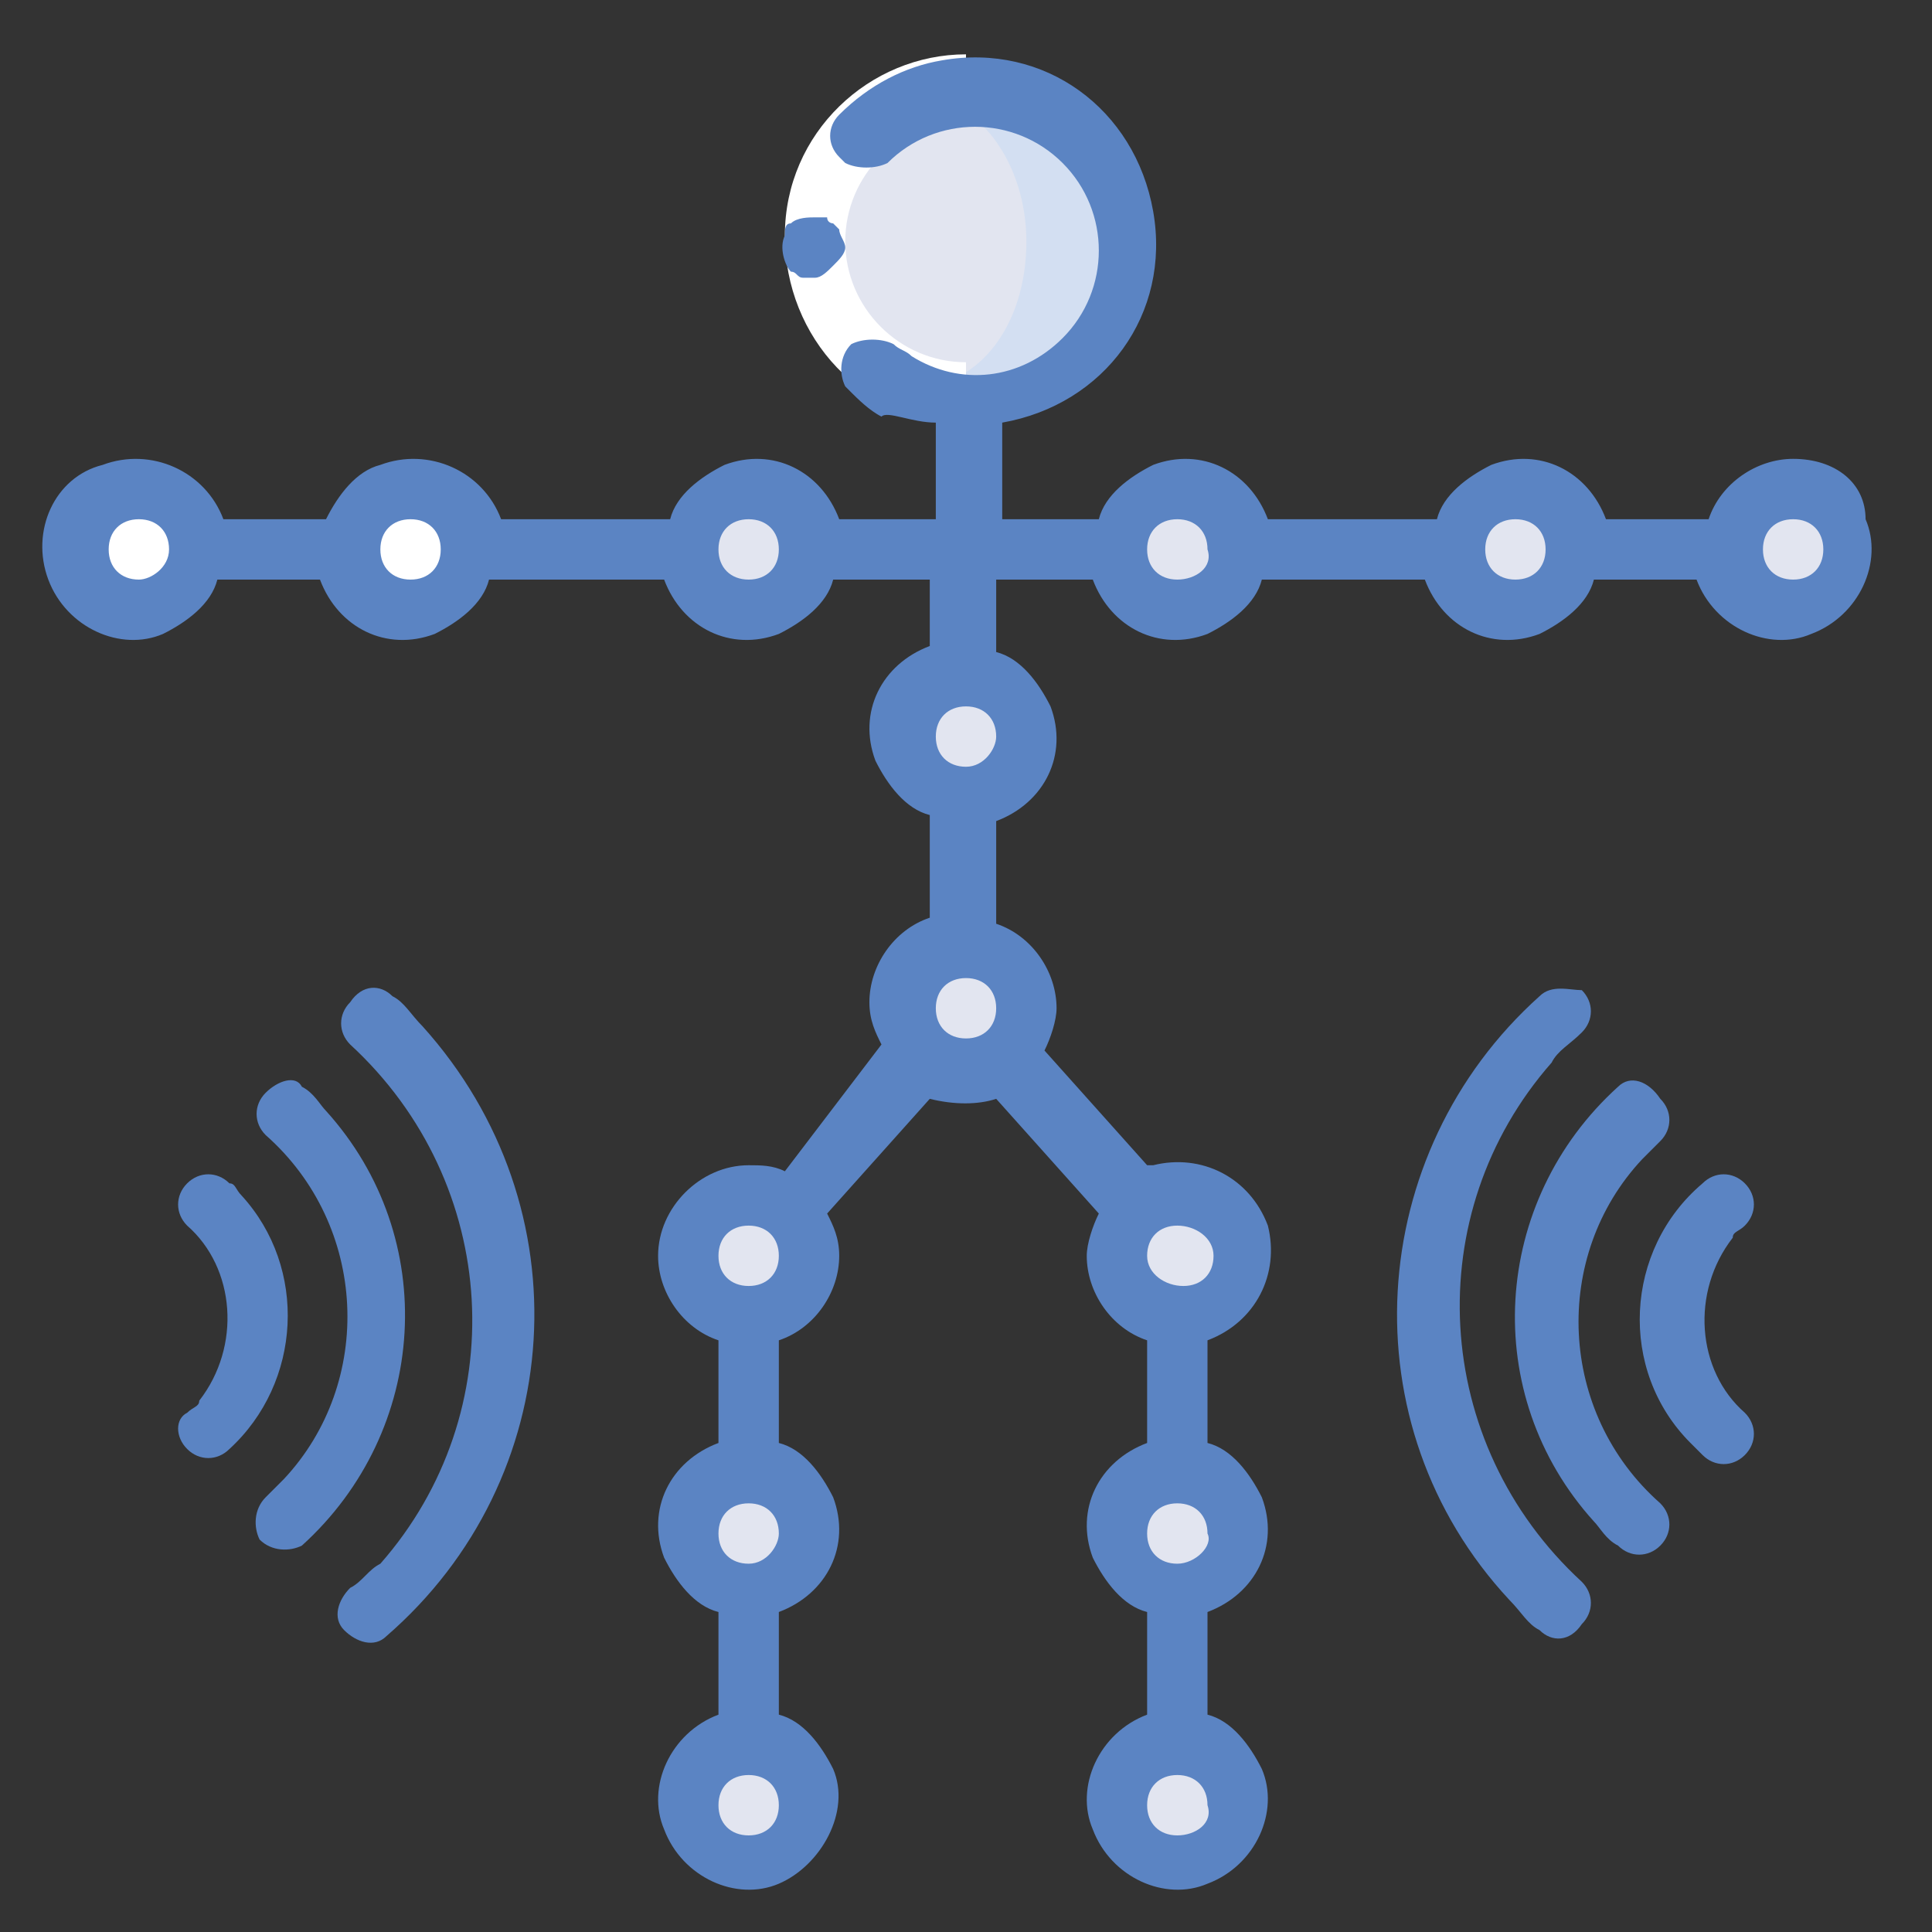 <?xml version="1.0" encoding="utf-8"?>
<!-- Generator: Adobe Illustrator 23.0.0, SVG Export Plug-In . SVG Version: 6.00 Build 0)  -->
<svg version="1.1" id="Layer_1" xmlns="http://www.w3.org/2000/svg" xmlns:xlink="http://www.w3.org/1999/xlink" x="0px" y="0px"
	 width="32px" height="32px" viewBox="0 0 32 32" style="enable-background:new 0 0 32 32;" xml:space="preserve">
<rect x="0" y="0" width="32" height="32" fill="#333333" stroke="none"/>
<style type="text/css">
	.st0{fill:#E2E5F0;}
	.st1{fill:#D3DFF2;}
	.st2{fill:#FFFFFF;}
	.st3{fill:#5B84C3;}
</style>
<title>chuyendong</title>
<path class="st0" d="M30.7,9.1c0,0.6-0.5,1-1,1c-0.6,0-1-0.5-1-1c0-0.6,0.5-1,1-1l0,0C30.3,8.1,30.7,8.5,30.7,9.1
	C30.7,9.1,30.7,9.1,30.7,9.1"/>
<path class="st0" d="M26.1,9.1c0,0.6-0.5,1-1,1c-0.6,0-1-0.5-1-1c0-0.6,0.5-1,1-1l0,0C25.7,8.1,26.1,8.5,26.1,9.1
	C26.1,9.1,26.1,9.1,26.1,9.1"/>
<path class="st0" d="M3.3,9.1c0,0.6-0.5,1-1,1s-1-0.5-1-1c0-0.6,0.5-1,1-1C2.8,8.1,3.3,8.5,3.3,9.1C3.3,9.1,3.3,9.1,3.3,9.1"/>
<path class="st0" d="M7.9,9.1c0,0.6-0.5,1-1,1s-1-0.5-1-1c0-0.6,0.5-1,1-1C7.4,8.1,7.9,8.5,7.9,9.1C7.9,9.1,7.9,9.1,7.9,9.1"/>
<path class="st0" d="M20.6,29.9c0,0.6-0.5,1-1,1c-0.6,0-1-0.5-1-1c0-0.6,0.5-1,1-1c0,0,0,0,0,0C20.1,28.9,20.6,29.4,20.6,29.9
	C20.6,29.9,20.6,29.9,20.6,29.9"/>
<path class="st0" d="M20.6,25.4c0,0.6-0.5,1-1,1c-0.6,0-1-0.5-1-1c0-0.6,0.5-1,1-1c0,0,0,0,0,0C20.1,24.3,20.6,24.8,20.6,25.4
	C20.6,25.4,20.6,25.4,20.6,25.4"/>
<path class="st0" d="M13.4,29.9c0,0.6-0.5,1-1,1c-0.6,0-1-0.5-1-1c0-0.6,0.5-1,1-1C13,28.9,13.4,29.4,13.4,29.9
	C13.4,29.9,13.4,29.9,13.4,29.9"/>
<path class="st0" d="M13.4,25.4c0,0.6-0.5,1-1,1c-0.6,0-1-0.5-1-1c0-0.6,0.5-1,1-1c0,0,0,0,0,0C13,24.3,13.4,24.8,13.4,25.4
	C13.4,25.4,13.4,25.4,13.4,25.4"/>
<path class="st1" d="M18.5,4c0,1.4-1.1,2.5-2.5,2.5c0,0,0,0,0,0c-0.3,0-0.5,0-0.8-0.1c-1.3-0.4-2.1-1.9-1.7-3.2
	c0.2-0.8,0.9-1.4,1.7-1.7c0.2-0.1,0.5-0.1,0.8-0.1C17.4,1.5,18.5,2.6,18.5,4"/>
<path class="st0" d="M17,4c0-1.3-0.8-2.4-1.8-2.4S13.4,2.7,13.4,4s0.8,2.4,1.8,2.4S17,5.4,17,4"/>
<path class="st0" d="M13.4,20.8c0,0.6-0.5,1-1,1c-0.6,0-1-0.5-1-1c0-0.6,0.5-1,1-1c0,0,0,0,0,0C13,19.8,13.4,20.2,13.4,20.8
	C13.4,20.8,13.4,20.8,13.4,20.8"/>
<path class="st0" d="M20.6,20.8c0,0.6-0.5,1-1,1c-0.6,0-1-0.5-1-1c0-0.6,0.5-1,1-1c0,0,0,0,0,0C20.1,19.8,20.6,20.2,20.6,20.8
	C20.6,20.8,20.6,20.8,20.6,20.8"/>
<path class="st0" d="M13.4,9.1c0,0.6-0.5,1-1,1c-0.6,0-1-0.5-1-1c0-0.6,0.5-1,1-1C13,8.1,13.4,8.5,13.4,9.1
	C13.4,9.1,13.4,9.1,13.4,9.1"/>
<path class="st0" d="M20.6,9.1c0,0.6-0.5,1-1,1s-1-0.5-1-1c0-0.6,0.5-1,1-1l0,0C20.1,8.1,20.6,8.5,20.6,9.1
	C20.6,9.1,20.6,9.1,20.6,9.1"/>
<path class="st0" d="M17,16.7c0,0.6-0.5,1-1,1c-0.6,0-1-0.5-1-1c0-0.6,0.5-1,1-1c0,0,0,0,0,0C16.5,15.7,17,16.2,17,16.7
	C17,16.7,17,16.7,17,16.7"/>
<path class="st0" d="M17,12.1c0,0.6-0.5,1-1,1c-0.6,0-1-0.5-1-1s0.5-1,1-1l0,0C16.5,11.1,17,11.6,17,12.1C17,12.1,17,12.1,17,12.1"
	/>
<path class="st2" d="M2.3,10.1c0.3,0,0.6-0.1,0.8-0.4c-0.3-0.4-0.3-1,0-1.3C2.7,8,2,8,1.6,8.3s-0.5,1-0.1,1.4
	C1.7,10,2,10.1,2.3,10.1"/>
<path class="st2" d="M6.8,10.1c0.3,0,0.6-0.1,0.8-0.4c-0.3-0.4-0.3-1,0-1.3C7.2,8,6.6,8,6.2,8.3c-0.4,0.4-0.5,1-0.1,1.4
	C6.3,10,6.5,10.1,6.8,10.1"/>
<path class="st2" d="M16,2c-1.1,0-2,0.9-2,2c0,1.1,0.9,2,2,2c0,0,0,0,0,0v1c-1.7,0-3-1.4-3-3.1c0-1.7,1.4-3,3-3V2z"/>
<path class="st3" d="M29.7,7.6c-0.6,0-1.2,0.4-1.4,1h-1.7c-0.3-0.8-1.1-1.2-1.9-0.9c-0.4,0.2-0.8,0.5-0.9,0.9H21
	c-0.3-0.8-1.1-1.2-1.9-0.9c-0.4,0.2-0.8,0.5-0.9,0.9h-1.6V7c1.7-0.3,2.8-1.8,2.5-3.5c-0.3-1.7-1.8-2.8-3.5-2.5
	c-0.6,0.1-1.2,0.4-1.7,0.9c-0.2,0.2-0.2,0.5,0,0.7c0,0,0.1,0.1,0.1,0.1c0.2,0.1,0.5,0.1,0.7,0c0.8-0.8,2.1-0.8,2.9,0
	c0.8,0.8,0.8,2.1,0,2.9c-0.7,0.7-1.7,0.8-2.5,0.3c-0.1-0.1-0.2-0.1-0.3-0.2c-0.2-0.1-0.5-0.1-0.7,0c-0.2,0.2-0.2,0.5-0.1,0.7
	c0,0,0.1,0.1,0.1,0.1c0.1,0.1,0.3,0.3,0.5,0.4C14.7,6.8,15.1,7,15.5,7v1.6h-1.6c-0.3-0.8-1.1-1.2-1.9-0.9c-0.4,0.2-0.8,0.5-0.9,0.9
	H8.3C8,7.8,7.1,7.4,6.3,7.7C5.9,7.8,5.6,8.2,5.4,8.6H3.7C3.4,7.8,2.5,7.4,1.7,7.7C0.9,7.9,0.5,8.8,0.8,9.6s1.2,1.2,1.9,0.9
	c0.4-0.2,0.8-0.5,0.9-0.9h1.7c0.3,0.8,1.1,1.2,1.9,0.9c0.4-0.2,0.8-0.5,0.9-0.9H11c0.3,0.8,1.1,1.2,1.9,0.9c0.4-0.2,0.8-0.5,0.9-0.9
	h1.6v1.1c-0.8,0.3-1.2,1.1-0.9,1.9c0.2,0.4,0.5,0.8,0.9,0.9v1.7c-0.6,0.2-1,0.8-1,1.4c0,0.3,0.1,0.5,0.2,0.7L13,19.4
	c-0.2-0.1-0.4-0.1-0.6-0.1c-0.8,0-1.5,0.7-1.5,1.5c0,0.6,0.4,1.2,1,1.4v1.7c-0.8,0.3-1.2,1.1-0.9,1.9c0.2,0.4,0.5,0.8,0.9,0.9v1.7
	c-0.8,0.3-1.2,1.2-0.9,1.9c0.3,0.8,1.2,1.2,1.9,0.9s1.2-1.2,0.9-1.9c-0.2-0.4-0.5-0.8-0.9-0.9v-1.7c0.8-0.3,1.2-1.1,0.9-1.9
	c-0.2-0.4-0.5-0.8-0.9-0.9v-1.7c0.6-0.2,1-0.8,1-1.4c0-0.3-0.1-0.5-0.2-0.7l1.7-1.9c0.4,0.1,0.8,0.1,1.1,0l1.7,1.9
	c-0.1,0.2-0.2,0.5-0.2,0.7c0,0.6,0.4,1.2,1,1.4v1.7c-0.8,0.3-1.2,1.1-0.9,1.9c0.2,0.4,0.5,0.8,0.9,0.9v1.7c-0.8,0.3-1.2,1.2-0.9,1.9
	c0.3,0.8,1.2,1.2,1.9,0.9c0.8-0.3,1.2-1.2,0.9-1.9c-0.2-0.4-0.5-0.8-0.9-0.9v-1.7c0.8-0.3,1.2-1.1,0.9-1.9c-0.2-0.4-0.5-0.8-0.9-0.9
	v-1.7c0.8-0.3,1.2-1.1,1-1.9c-0.3-0.8-1.1-1.2-1.9-1c0,0-0.1,0-0.1,0l-1.7-1.9c0.1-0.2,0.2-0.5,0.2-0.7c0-0.6-0.4-1.2-1-1.4v-1.7
	c0.8-0.3,1.2-1.1,0.9-1.9c-0.2-0.4-0.5-0.8-0.9-0.9V9.6h1.6c0.3,0.8,1.1,1.2,1.9,0.9c0.4-0.2,0.8-0.5,0.9-0.9h2.7
	c0.3,0.8,1.1,1.2,1.9,0.9c0.4-0.2,0.8-0.5,0.9-0.9h1.7c0.3,0.8,1.2,1.2,1.9,0.9c0.8-0.3,1.2-1.2,0.9-1.9C30.9,8,30.4,7.6,29.7,7.6
	 M2.3,9.6C2,9.6,1.8,9.4,1.8,9.1c0-0.3,0.2-0.5,0.5-0.5s0.5,0.2,0.5,0.5l0,0C2.8,9.4,2.5,9.6,2.3,9.6C2.3,9.6,2.3,9.6,2.3,9.6
	 M6.8,9.6c-0.3,0-0.5-0.2-0.5-0.5s0.2-0.5,0.5-0.5s0.5,0.2,0.5,0.5C7.3,9.4,7.1,9.6,6.8,9.6 M12.4,9.6c-0.3,0-0.5-0.2-0.5-0.5
	c0-0.3,0.2-0.5,0.5-0.5c0.3,0,0.5,0.2,0.5,0.5c0,0,0,0,0,0C12.9,9.4,12.7,9.6,12.4,9.6 M12.4,30.4c-0.3,0-0.5-0.2-0.5-0.5
	c0-0.3,0.2-0.5,0.5-0.5c0.3,0,0.5,0.2,0.5,0.5c0,0,0,0,0,0C12.9,30.2,12.7,30.4,12.4,30.4 M12.4,25.9c-0.3,0-0.5-0.2-0.5-0.5
	c0-0.3,0.2-0.5,0.5-0.5c0.3,0,0.5,0.2,0.5,0.5c0,0,0,0,0,0C12.9,25.6,12.7,25.9,12.4,25.9 M12.4,21.3c-0.3,0-0.5-0.2-0.5-0.5
	c0-0.3,0.2-0.5,0.5-0.5c0.3,0,0.5,0.2,0.5,0.5c0,0,0,0,0,0C12.9,21.1,12.7,21.3,12.4,21.3 M15.5,16.7c0-0.3,0.2-0.5,0.5-0.5
	s0.5,0.2,0.5,0.5s-0.2,0.5-0.5,0.5h0C15.7,17.2,15.5,17,15.5,16.7 M19.5,30.4c-0.3,0-0.5-0.2-0.5-0.5c0-0.3,0.2-0.5,0.5-0.5
	c0.3,0,0.5,0.2,0.5,0.5l0,0C20.1,30.2,19.8,30.4,19.5,30.4 M19.5,25.9c-0.3,0-0.5-0.2-0.5-0.5s0.2-0.5,0.5-0.5
	c0.3,0,0.5,0.2,0.5,0.5l0,0C20.1,25.6,19.8,25.9,19.5,25.9 M20.1,20.8c0,0.3-0.2,0.5-0.5,0.5S19,21.1,19,20.8s0.2-0.5,0.5-0.5l0,0
	C19.8,20.3,20.1,20.5,20.1,20.8 M16,12.7c-0.3,0-0.5-0.2-0.5-0.5s0.2-0.5,0.5-0.5c0.3,0,0.5,0.2,0.5,0.5v0
	C16.5,12.4,16.3,12.7,16,12.7 M19.5,9.6c-0.3,0-0.5-0.2-0.5-0.5s0.2-0.5,0.5-0.5c0.3,0,0.5,0.2,0.5,0.5v0
	C20.1,9.4,19.8,9.6,19.5,9.6 M25.1,9.6c-0.3,0-0.5-0.2-0.5-0.5c0-0.3,0.2-0.5,0.5-0.5c0.3,0,0.5,0.2,0.5,0.5v0
	C25.6,9.4,25.4,9.6,25.1,9.6 M29.7,9.6c-0.3,0-0.5-0.2-0.5-0.5c0-0.3,0.2-0.5,0.5-0.5c0.3,0,0.5,0.2,0.5,0.5v0
	C30.2,9.4,30,9.6,29.7,9.6"/>
<path class="st3" d="M13.5,4.6c0.1,0,0.2-0.1,0.3-0.2C13.9,4.3,14,4.2,14,4.1c0-0.1-0.1-0.2-0.1-0.3l-0.1-0.1c0,0-0.1,0-0.1-0.1
	c0,0-0.1,0-0.1,0c0,0-0.1,0-0.1,0c-0.1,0-0.3,0-0.4,0.1C13,3.7,13,3.8,13,3.9c-0.1,0.2,0,0.5,0.1,0.6c0.1,0,0.1,0.1,0.2,0.1
	C13.4,4.6,13.4,4.6,13.5,4.6"/>
<path class="st3" d="M4.4,18.1c-0.2,0.2-0.2,0.5,0,0.7c1.7,1.5,1.8,4.1,0.3,5.7c-0.1,0.1-0.2,0.2-0.3,0.3c-0.2,0.2-0.2,0.5-0.1,0.7
	c0.2,0.2,0.5,0.2,0.7,0.1c0,0,0,0,0,0c2.1-1.9,2.3-5.1,0.4-7.2c-0.1-0.1-0.2-0.3-0.4-0.4C4.9,17.8,4.6,17.9,4.4,18.1"/>
<path class="st3" d="M5.8,16.6c-0.2,0.2-0.2,0.5,0,0.7c2.5,2.3,2.7,6.1,0.5,8.6C6.1,26,6,26.2,5.8,26.3c-0.2,0.2-0.3,0.5-0.1,0.7
	s0.5,0.3,0.7,0.1c0,0,0,0,0,0C9.4,24.5,9.7,20,7,17c-0.2-0.2-0.3-0.4-0.5-0.5C6.3,16.3,6,16.3,5.8,16.6C5.8,16.6,5.8,16.6,5.8,16.6"
	/>
<path class="st3" d="M3.1,24c0.2,0.2,0.5,0.2,0.7,0c0,0,0,0,0,0C5,22.9,5.1,21,4,19.8c-0.1-0.1-0.1-0.2-0.2-0.2
	c-0.2-0.2-0.5-0.2-0.7,0s-0.2,0.5,0,0.7l0,0c0.8,0.7,0.9,2,0.2,2.9c0,0.1-0.1,0.1-0.2,0.2C2.9,23.5,2.9,23.8,3.1,24
	C3.1,24,3.1,24,3.1,24"/>
<path class="st3" d="M26.8,18c-2.1,1.9-2.3,5.1-0.4,7.2c0.1,0.1,0.2,0.3,0.4,0.4c0.2,0.2,0.5,0.2,0.7,0c0.2-0.2,0.2-0.5,0-0.7
	c0,0,0,0,0,0c-1.7-1.5-1.8-4.1-0.3-5.7c0.1-0.1,0.2-0.2,0.3-0.3c0.2-0.2,0.2-0.5,0-0.7C27.3,17.9,27,17.8,26.8,18"/>
<path class="st3" d="M25.5,16.5c-2.9,2.6-3.2,7.1-0.5,10c0.2,0.2,0.3,0.4,0.5,0.5c0.2,0.2,0.5,0.2,0.7-0.1c0.2-0.2,0.2-0.5,0-0.7
	c-2.5-2.3-2.7-6.1-0.5-8.6c0.1-0.2,0.3-0.3,0.5-0.5c0.2-0.2,0.2-0.5,0-0.7C26,16.4,25.7,16.3,25.5,16.5"/>
<path class="st3" d="M28.9,19.6c-0.2-0.2-0.5-0.2-0.7,0c-1.3,1.1-1.4,3.1-0.2,4.3c0.1,0.1,0.2,0.2,0.2,0.2c0.2,0.2,0.5,0.2,0.7,0
	c0.2-0.2,0.2-0.5,0-0.7l0,0c-0.8-0.7-0.9-2-0.2-2.9c0-0.1,0.1-0.1,0.2-0.2C29.1,20.1,29.1,19.8,28.9,19.6
	C28.9,19.6,28.9,19.6,28.9,19.6"/>
</svg>
